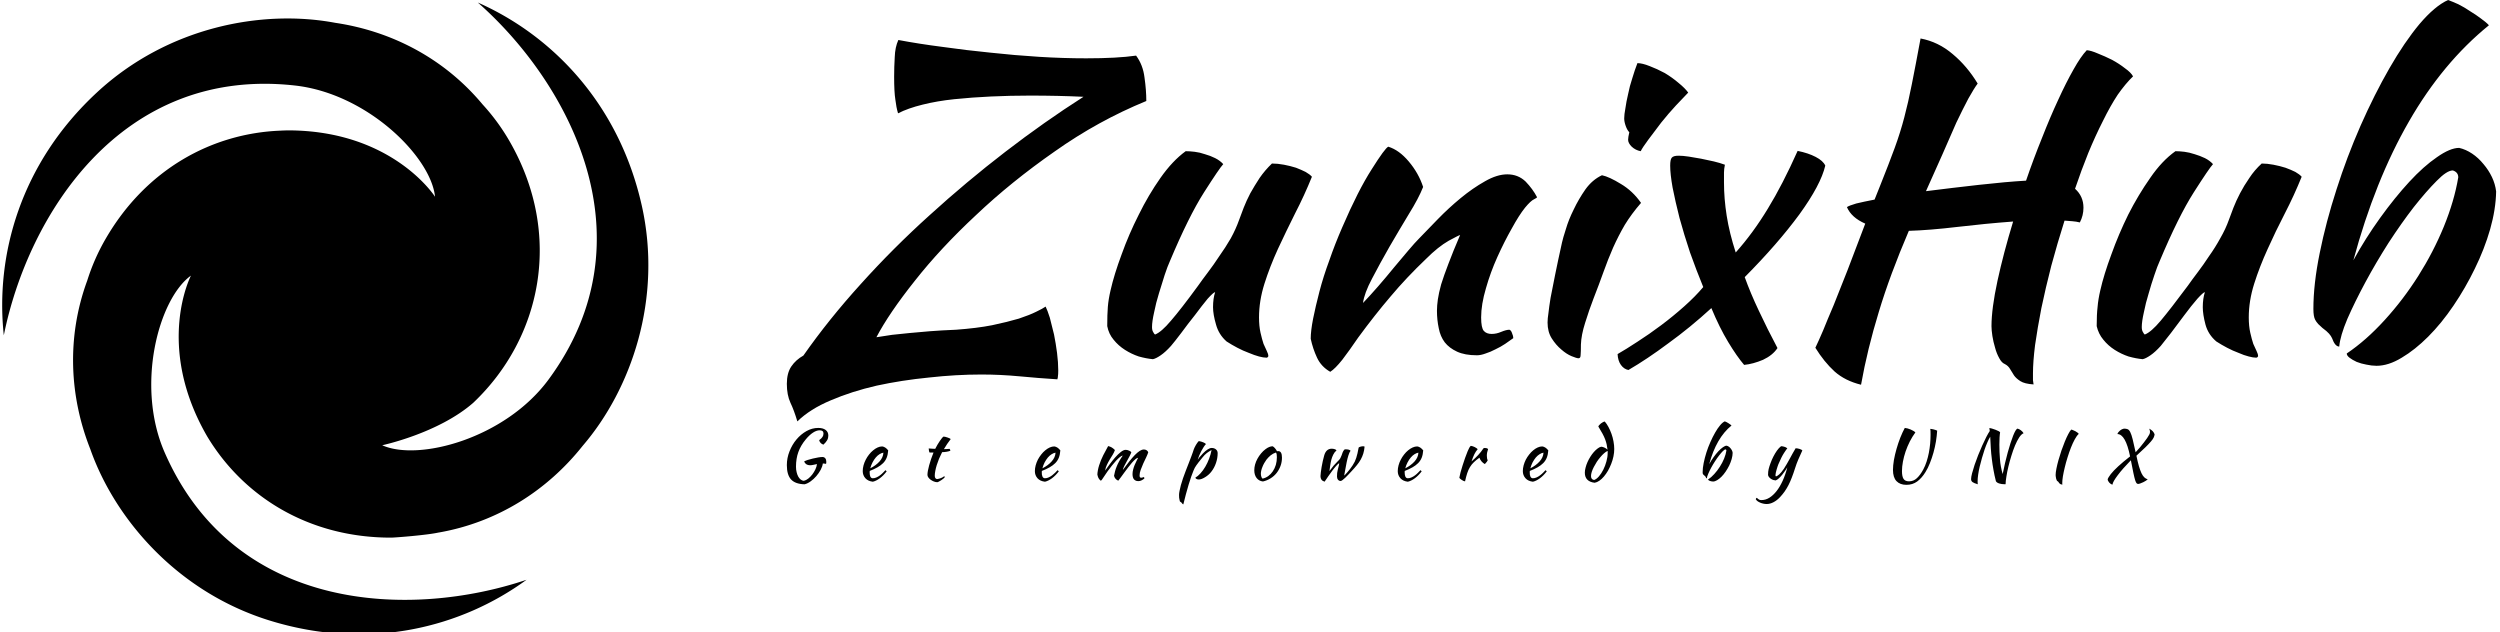 <svg data-v-423bf9ae="" xmlns="http://www.w3.org/2000/svg" viewBox="0 0 356 90" class="iconLeftSlogan"><!----><!----><!----><g data-v-423bf9ae="" id="1461a19a-cda6-42c2-9da0-aa6964211669" fill="black" transform="matrix(4.28,0,0,4.28,111.575,-15.021)"><path d="M3.81 7.28L3.81 7.28L3.81 7.28Q3.75 7.08 3.72 6.82L3.72 6.82L3.72 6.82Q3.68 6.57 3.68 6.06L3.68 6.06L3.68 6.06Q3.68 5.74 3.70 5.41L3.70 5.41L3.70 5.41Q3.71 5.08 3.82 4.84L3.82 4.84L3.82 4.84Q4.51 4.97 5.29 5.07L5.29 5.07L5.29 5.07Q6.06 5.18 6.87 5.26L6.87 5.26L6.87 5.26Q7.69 5.35 8.50 5.40L8.50 5.40L8.50 5.40Q9.31 5.45 10.07 5.45L10.07 5.45L10.07 5.45Q11.10 5.45 11.73 5.36L11.73 5.36L11.73 5.36Q11.96 5.67 12.01 6.09L12.01 6.09L12.01 6.09Q12.07 6.51 12.07 6.87L12.07 6.87L12.07 6.87Q10.46 7.53 9.02 8.55L9.02 8.55L9.02 8.55Q7.57 9.56 6.40 10.67L6.40 10.67L6.40 10.67Q5.22 11.77 4.37 12.85L4.37 12.85L4.37 12.85Q3.51 13.93 3.09 14.73L3.09 14.73L3.09 14.73Q3.35 14.69 3.61 14.65L3.61 14.65L3.61 14.65Q3.88 14.62 4.19 14.59L4.19 14.59L4.19 14.59Q4.49 14.56 4.87 14.53L4.87 14.53L4.87 14.53Q5.25 14.50 5.74 14.48L5.74 14.48L5.74 14.48Q6.43 14.43 6.94 14.33L6.94 14.33L6.94 14.33Q7.46 14.22 7.83 14.11L7.83 14.11L7.83 14.11Q8.19 13.99 8.41 13.88L8.41 13.88L8.41 13.88Q8.62 13.78 8.72 13.71L8.72 13.71L8.72 13.71Q8.78 13.83 8.86 14.08L8.86 14.08L8.86 14.08Q8.93 14.34 9.00 14.64L9.00 14.64L9.00 14.64Q9.06 14.94 9.10 15.25L9.10 15.25L9.10 15.25Q9.14 15.57 9.14 15.83L9.14 15.83L9.14 15.83Q9.14 15.97 9.13 16.02L9.13 16.02L9.13 16.02Q9.13 16.07 9.11 16.13L9.11 16.13L9.11 16.13Q8.48 16.09 7.85 16.03L7.85 16.03L7.85 16.03Q7.21 15.97 6.58 15.97L6.58 15.97L6.58 15.97Q5.74 15.97 4.84 16.07L4.84 16.07L4.84 16.07Q3.93 16.16 3.10 16.34L3.10 16.34L3.10 16.34Q2.27 16.53 1.57 16.83L1.57 16.83L1.57 16.83Q0.88 17.12 0.46 17.53L0.46 17.53L0.46 17.53Q0.35 17.16 0.23 16.91L0.23 16.91L0.23 16.91Q0.11 16.65 0.11 16.28L0.11 16.28L0.11 16.28Q0.11 15.92 0.26 15.70L0.26 15.70L0.26 15.70Q0.41 15.48 0.66 15.34L0.66 15.34L0.66 15.34Q1.50 14.14 2.57 12.96L2.57 12.96L2.57 12.96Q3.64 11.77 4.86 10.67L4.86 10.67L4.86 10.67Q6.08 9.56 7.38 8.56L7.38 8.56L7.38 8.56Q8.68 7.56 9.98 6.73L9.98 6.73L9.98 6.73Q9.14 6.69 8.20 6.69L8.20 6.69L8.20 6.69Q7.55 6.69 6.90 6.72L6.90 6.72L6.90 6.72Q6.26 6.75 5.68 6.81L5.68 6.81L5.68 6.81Q5.11 6.87 4.63 6.99L4.63 6.99L4.63 6.99Q4.14 7.11 3.81 7.28ZM14.74 14.87L14.74 14.87L14.74 14.87Q14.48 14.64 14.39 14.31L14.39 14.31L14.39 14.31Q14.29 13.97 14.29 13.73L14.29 13.73L14.29 13.73Q14.29 13.44 14.36 13.23L14.36 13.23L14.36 13.23Q14.31 13.23 14.11 13.45L14.11 13.45L14.11 13.45Q13.92 13.68 13.69 13.99L13.69 13.99L13.69 13.99Q13.45 14.29 13.23 14.59L13.23 14.59L13.23 14.59Q13.01 14.88 12.89 15.02L12.89 15.02L12.89 15.02Q12.71 15.22 12.55 15.33L12.55 15.33L12.55 15.33Q12.39 15.44 12.29 15.46L12.29 15.46L12.29 15.46Q12.07 15.44 11.82 15.37L11.82 15.37L11.82 15.37Q11.58 15.29 11.36 15.15L11.36 15.15L11.36 15.15Q11.14 15.01 10.98 14.81L10.98 14.81L10.98 14.81Q10.82 14.62 10.77 14.36L10.77 14.36L10.77 14.36Q10.77 13.97 10.79 13.72L10.79 13.72L10.79 13.72Q10.81 13.47 10.88 13.17L10.88 13.17L10.88 13.17Q11.00 12.64 11.25 11.97L11.25 11.97L11.25 11.97Q11.49 11.30 11.82 10.65L11.82 10.65L11.82 10.65Q12.14 10.00 12.54 9.43L12.54 9.43L12.54 9.43Q12.94 8.86 13.38 8.54L13.38 8.54L13.38 8.54Q13.51 8.54 13.68 8.56L13.68 8.56L13.68 8.56Q13.85 8.58 14.02 8.64L14.02 8.64L14.02 8.64Q14.20 8.69 14.36 8.77L14.36 8.77L14.36 8.77Q14.52 8.85 14.63 8.97L14.63 8.97L14.63 8.97Q14.50 9.11 13.99 9.91L13.99 9.91L13.99 9.91Q13.48 10.71 12.85 12.21L12.85 12.21L12.85 12.21Q12.78 12.36 12.68 12.66L12.68 12.66L12.68 12.66Q12.59 12.95 12.49 13.27L12.49 13.27L12.49 13.27Q12.39 13.59 12.33 13.90L12.33 13.90L12.33 13.90Q12.26 14.21 12.26 14.39L12.26 14.39L12.26 14.39Q12.26 14.50 12.30 14.56L12.30 14.56L12.30 14.56Q12.33 14.62 12.36 14.64L12.36 14.64L12.36 14.64Q12.57 14.56 12.89 14.18L12.89 14.18L12.89 14.18Q13.22 13.80 13.79 13.02L13.79 13.02L13.79 13.02Q13.93 12.82 14.12 12.57L14.12 12.57L14.12 12.57Q14.31 12.32 14.50 12.03L14.50 12.03L14.50 12.03Q14.70 11.75 14.88 11.44L14.88 11.44L14.88 11.44Q15.05 11.13 15.16 10.82L15.16 10.82L15.16 10.82Q15.22 10.65 15.31 10.42L15.31 10.42L15.31 10.42Q15.40 10.19 15.53 9.94L15.53 9.94L15.53 9.94Q15.67 9.69 15.84 9.43L15.84 9.43L15.84 9.43Q16.02 9.17 16.25 8.95L16.25 8.95L16.25 8.95Q16.44 8.95 16.65 8.99L16.65 8.99L16.65 8.99Q16.86 9.03 17.05 9.09L17.05 9.09L17.05 9.09Q17.23 9.16 17.37 9.23L17.37 9.23L17.37 9.23Q17.51 9.31 17.58 9.39L17.58 9.39L17.58 9.39Q17.33 10.01 17.02 10.61L17.02 10.61L17.02 10.61Q16.72 11.21 16.45 11.79L16.45 11.79L16.45 11.79Q16.18 12.38 16.00 12.95L16.00 12.95L16.00 12.95Q15.82 13.52 15.82 14.07L15.82 14.07L15.82 14.07Q15.82 14.36 15.87 14.58L15.87 14.58L15.87 14.58Q15.92 14.80 15.97 14.95L15.97 14.95L15.97 14.95Q16.03 15.09 16.08 15.19L16.08 15.19L16.08 15.19Q16.13 15.29 16.13 15.36L16.13 15.36L16.13 15.36Q16.13 15.37 16.10 15.40L16.10 15.40L16.10 15.40Q16.09 15.41 16.07 15.41L16.07 15.41L16.07 15.41Q15.97 15.41 15.82 15.37L15.82 15.37L15.82 15.37Q15.67 15.33 15.48 15.25L15.48 15.25L15.48 15.25Q15.29 15.18 15.10 15.08L15.10 15.08L15.10 15.08Q14.91 14.98 14.74 14.87ZM20.12 8.39L20.12 8.39L20.12 8.39Q20.48 8.50 20.80 8.88L20.80 8.88L20.80 8.88Q21.13 9.27 21.28 9.73L21.28 9.73L21.28 9.73Q21.13 10.11 20.80 10.64L20.80 10.64L20.80 10.64Q20.48 11.17 20.16 11.72L20.16 11.72L20.16 11.72Q19.84 12.28 19.58 12.78L19.58 12.78L19.58 12.78Q19.32 13.27 19.28 13.59L19.28 13.59L19.28 13.59Q19.50 13.36 19.78 13.04L19.78 13.04L19.78 13.04Q20.05 12.73 20.31 12.41L20.31 12.41L20.31 12.41Q20.57 12.10 20.79 11.84L20.79 11.84L20.79 11.84Q21.01 11.58 21.14 11.45L21.14 11.45L21.14 11.45Q21.41 11.17 21.77 10.80L21.77 10.80L21.77 10.80Q22.13 10.43 22.53 10.10L22.53 10.10L22.53 10.10Q22.93 9.77 23.34 9.54L23.34 9.54L23.34 9.54Q23.74 9.31 24.08 9.31L24.08 9.31L24.08 9.31Q24.44 9.31 24.69 9.55L24.69 9.55L24.69 9.55Q24.93 9.80 25.07 10.07L25.07 10.07L25.07 10.07Q25.07 10.09 24.97 10.14L24.97 10.14L24.97 10.14Q24.86 10.19 24.67 10.42L24.67 10.42L24.67 10.42Q24.47 10.67 24.23 11.11L24.23 11.11L24.23 11.11Q23.98 11.55 23.75 12.06L23.75 12.06L23.75 12.06Q23.52 12.57 23.37 13.10L23.37 13.10L23.37 13.10Q23.21 13.64 23.21 14.07L23.21 14.07L23.21 14.07Q23.21 14.42 23.30 14.52L23.30 14.52L23.30 14.52Q23.39 14.62 23.56 14.62L23.56 14.62L23.56 14.62Q23.72 14.62 23.88 14.55L23.88 14.55L23.88 14.55Q24.05 14.48 24.15 14.48L24.15 14.48L24.15 14.48Q24.21 14.50 24.24 14.60L24.24 14.60L24.24 14.60Q24.28 14.69 24.28 14.76L24.28 14.76L24.28 14.76Q24.16 14.85 24.01 14.95L24.01 14.95L24.01 14.95Q23.86 15.05 23.69 15.13L23.69 15.13L23.69 15.13Q23.52 15.22 23.36 15.27L23.36 15.27L23.36 15.27Q23.20 15.33 23.07 15.33L23.07 15.33L23.07 15.33Q22.67 15.33 22.41 15.21L22.41 15.21L22.41 15.21Q22.15 15.09 22.00 14.90L22.00 14.90L22.00 14.90Q21.85 14.70 21.80 14.43L21.80 14.43L21.80 14.43Q21.74 14.15 21.74 13.85L21.74 13.85L21.74 13.85Q21.74 13.68 21.77 13.47L21.77 13.47L21.77 13.47Q21.80 13.26 21.88 12.97L21.88 12.97L21.88 12.97Q21.97 12.68 22.12 12.29L22.12 12.29L22.12 12.29Q22.27 11.89 22.51 11.33L22.51 11.33L22.51 11.33Q22.48 11.33 22.13 11.52L22.13 11.52L22.13 11.52Q21.78 11.72 21.38 12.12L21.38 12.12L21.38 12.12Q20.72 12.75 20.20 13.37L20.20 13.37L20.20 13.37Q19.67 13.99 19.12 14.74L19.12 14.74L19.12 14.74Q18.82 15.18 18.59 15.48L18.59 15.48L18.59 15.48Q18.35 15.78 18.19 15.88L18.19 15.88L18.19 15.88Q17.89 15.71 17.75 15.41L17.75 15.41L17.75 15.41Q17.61 15.11 17.54 14.78L17.54 14.78L17.54 14.78Q17.54 14.52 17.62 14.11L17.62 14.11L17.62 14.11Q17.70 13.71 17.83 13.21L17.83 13.21L17.83 13.21Q17.96 12.71 18.16 12.17L18.16 12.17L18.16 12.17Q18.35 11.62 18.59 11.07L18.59 11.07L18.59 11.07Q19.12 9.84 19.57 9.14L19.57 9.14L19.57 9.14Q20.01 8.44 20.12 8.39ZM25.42 14.24L25.42 14.24L25.42 14.24Q25.42 14.11 25.45 13.92L25.45 13.92L25.45 13.92Q25.47 13.73 25.52 13.42L25.52 13.42L25.52 13.42Q25.58 13.10 25.67 12.66L25.67 12.66L25.67 12.66Q25.76 12.21 25.90 11.58L25.90 11.58L25.90 11.58Q25.93 11.44 26.03 11.13L26.03 11.13L26.03 11.13Q26.12 10.82 26.29 10.48L26.29 10.48L26.29 10.48Q26.45 10.14 26.68 9.81L26.68 9.81L26.68 9.81Q26.91 9.49 27.23 9.34L27.23 9.34L27.23 9.34Q27.47 9.39 27.86 9.63L27.86 9.63L27.86 9.63Q28.25 9.86 28.53 10.26L28.53 10.26L28.53 10.26Q28.21 10.63 27.99 10.99L27.99 10.99L27.99 10.99Q27.78 11.35 27.60 11.75L27.60 11.75L27.60 11.75Q27.43 12.14 27.28 12.56L27.28 12.56L27.28 12.56Q27.13 12.98 26.95 13.44L26.95 13.44L26.95 13.44Q26.80 13.83 26.67 14.25L26.67 14.25L26.67 14.25Q26.54 14.66 26.53 14.97L26.53 14.97L26.53 14.97Q26.53 15.22 26.52 15.32L26.52 15.32L26.52 15.32Q26.52 15.43 26.45 15.43L26.45 15.43L26.45 15.43Q26.39 15.43 26.22 15.36L26.22 15.36L26.22 15.36Q26.05 15.29 25.88 15.14L25.88 15.14L25.88 15.14Q25.70 14.99 25.56 14.77L25.56 14.77L25.56 14.77Q25.42 14.55 25.42 14.24ZM28.10 8.16L28.10 8.16L28.10 8.16Q28.10 8.08 28.14 7.91L28.14 7.91L28.14 7.91Q28.07 7.84 28.02 7.70L28.02 7.70L28.02 7.70Q27.97 7.56 27.97 7.45L27.97 7.45L27.97 7.45Q27.97 7.32 28.01 7.11L28.01 7.11L28.01 7.11Q28.04 6.89 28.10 6.64L28.10 6.64L28.10 6.64Q28.15 6.38 28.24 6.11L28.24 6.11L28.24 6.11Q28.32 5.84 28.41 5.61L28.41 5.61L28.41 5.61Q28.57 5.61 28.82 5.71L28.82 5.71L28.82 5.71Q29.06 5.80 29.32 5.94L29.32 5.94L29.32 5.94Q29.57 6.09 29.78 6.27L29.78 6.27L29.78 6.27Q29.99 6.44 30.10 6.59L30.10 6.59L30.10 6.59Q29.95 6.75 29.69 7.02L29.69 7.02L29.69 7.02Q29.44 7.29 29.20 7.59L29.20 7.59L29.20 7.59Q28.97 7.90 28.77 8.16L28.77 8.16L28.77 8.16Q28.57 8.43 28.52 8.54L28.52 8.54L28.52 8.54Q28.35 8.51 28.22 8.39L28.22 8.39L28.22 8.39Q28.10 8.27 28.10 8.16ZM33.07 15.09L33.07 15.09L33.07 15.09Q32.91 15.33 32.59 15.48L32.59 15.48L32.59 15.48Q32.26 15.62 31.96 15.65L31.96 15.65L31.96 15.65Q31.72 15.37 31.43 14.89L31.43 14.89L31.43 14.89Q31.14 14.41 30.87 13.76L30.87 13.76L30.87 13.76Q30.16 14.41 29.44 14.93L29.44 14.93L29.44 14.93Q28.73 15.46 28.11 15.82L28.11 15.82L28.11 15.82Q27.96 15.79 27.86 15.65L27.86 15.65L27.86 15.65Q27.76 15.51 27.75 15.29L27.75 15.29L27.75 15.29Q28.03 15.13 28.41 14.88L28.41 14.88L28.41 14.88Q28.80 14.63 29.20 14.33L29.20 14.33L29.20 14.33Q29.60 14.03 29.97 13.70L29.97 13.70L29.97 13.70Q30.34 13.37 30.60 13.06L30.60 13.06L30.60 13.06Q30.37 12.50 30.16 11.91L30.16 11.91L30.16 11.91Q29.96 11.31 29.81 10.76L29.81 10.76L29.81 10.76Q29.67 10.21 29.58 9.75L29.58 9.75L29.58 9.75Q29.50 9.30 29.50 9.02L29.50 9.02L29.50 9.02Q29.50 8.82 29.55 8.76L29.55 8.76L29.55 8.76Q29.60 8.69 29.78 8.69L29.78 8.69L29.78 8.69Q29.92 8.69 30.12 8.72L30.12 8.72L30.12 8.72Q30.32 8.75 30.53 8.79L30.53 8.79L30.53 8.79Q30.74 8.83 30.95 8.88L30.95 8.88L30.95 8.88Q31.16 8.93 31.32 8.99L31.32 8.99L31.32 8.99Q31.29 9.14 31.29 9.25L31.29 9.25L31.29 9.25Q31.29 9.37 31.29 9.58L31.29 9.58L31.29 9.58Q31.29 10.12 31.38 10.69L31.38 10.69L31.38 10.69Q31.47 11.26 31.68 11.91L31.68 11.91L31.68 11.91Q32.26 11.26 32.75 10.45L32.75 10.45L32.75 10.45Q33.24 9.65 33.74 8.53L33.74 8.53L33.74 8.53Q34.09 8.60 34.34 8.73L34.34 8.73L34.34 8.73Q34.59 8.86 34.66 9.02L34.66 9.02L34.66 9.02Q34.51 9.66 33.80 10.64L33.80 10.64L33.80 10.64Q33.08 11.62 31.98 12.73L31.98 12.73L31.98 12.73Q32.17 13.26 32.45 13.85L32.45 13.85L32.45 13.85Q32.73 14.45 33.07 15.09ZM40.19 14.36L40.19 14.36L40.19 14.36Q40.19 13.78 40.39 12.85L40.39 12.85L40.39 12.85Q40.59 11.93 40.91 10.88L40.91 10.88L40.91 10.88Q39.98 10.95 39.05 11.06L39.05 11.06L39.05 11.06Q38.12 11.17 37.44 11.19L37.44 11.19L37.44 11.19Q36.81 12.66 36.44 13.89L36.44 13.89L36.44 13.89Q36.06 15.13 35.85 16.31L35.85 16.31L35.85 16.31Q35.32 16.18 34.97 15.87L34.97 15.87L34.97 15.87Q34.62 15.55 34.33 15.08L34.33 15.08L34.33 15.08Q34.44 14.85 34.59 14.50L34.59 14.50L34.59 14.50Q34.73 14.15 34.94 13.66L34.94 13.66L34.94 13.66Q35.14 13.16 35.40 12.50L35.40 12.50L35.40 12.50Q35.66 11.83 35.99 10.95L35.99 10.95L35.99 10.95Q35.53 10.75 35.38 10.40L35.38 10.40L35.38 10.40Q35.45 10.35 35.69 10.28L35.69 10.28L35.69 10.28Q35.94 10.22 36.30 10.15L36.30 10.15L36.48 9.70L36.48 9.70Q36.78 8.95 36.97 8.43L36.97 8.43L36.97 8.43Q37.16 7.91 37.29 7.41L37.29 7.41L37.29 7.41Q37.42 6.92 37.54 6.31L37.54 6.31L37.54 6.31Q37.66 5.71 37.83 4.79L37.83 4.79L37.83 4.79Q38.42 4.90 38.90 5.31L38.90 5.31L38.90 5.31Q39.38 5.71 39.73 6.29L39.73 6.29L39.73 6.29Q39.61 6.45 39.42 6.79L39.42 6.79L39.42 6.79Q39.24 7.13 39.02 7.59L39.02 7.59L39.02 7.59Q38.81 8.06 38.56 8.64L38.56 8.64L38.56 8.64Q38.30 9.23 38.01 9.87L38.01 9.87L38.01 9.87Q38.88 9.76 39.77 9.66L39.77 9.66L39.77 9.66Q40.66 9.56 41.34 9.52L41.34 9.52L41.34 9.52Q41.59 8.79 41.87 8.10L41.87 8.10L41.87 8.10Q42.14 7.41 42.41 6.83L42.41 6.83L42.41 6.83Q42.67 6.26 42.92 5.82L42.92 5.82L42.92 5.82Q43.16 5.39 43.36 5.18L43.36 5.18L43.36 5.18Q43.50 5.19 43.73 5.29L43.73 5.29L43.73 5.29Q43.96 5.38 44.20 5.50L44.20 5.50L44.20 5.50Q44.44 5.63 44.63 5.78L44.63 5.78L44.63 5.78Q44.83 5.92 44.90 6.05L44.90 6.05L44.90 6.05Q44.65 6.29 44.39 6.66L44.39 6.66L44.39 6.66Q44.14 7.04 43.90 7.53L43.90 7.53L43.90 7.53Q43.65 8.02 43.41 8.60L43.41 8.60L43.41 8.60Q43.18 9.17 42.97 9.79L42.97 9.79L42.97 9.79Q43.25 10.04 43.25 10.42L43.25 10.42L43.25 10.42Q43.25 10.68 43.13 10.91L43.13 10.91L43.13 10.91Q43.01 10.88 42.88 10.87L42.88 10.87L42.88 10.87Q42.76 10.86 42.62 10.85L42.62 10.85L42.62 10.85Q42.38 11.61 42.18 12.35L42.18 12.35L42.18 12.35Q41.99 13.09 41.85 13.76L41.85 13.76L41.85 13.76Q41.72 14.43 41.64 14.99L41.64 14.99L41.64 14.99Q41.57 15.55 41.57 15.93L41.57 15.93L41.57 15.93Q41.57 16.07 41.57 16.16L41.57 16.16L41.57 16.16Q41.58 16.24 41.59 16.30L41.59 16.30L41.59 16.30Q41.29 16.28 41.15 16.19L41.15 16.19L41.15 16.19Q41.01 16.10 40.94 16.00L40.94 16.00L40.94 16.00Q40.87 15.89 40.81 15.79L40.81 15.79L40.81 15.79Q40.75 15.68 40.63 15.62L40.63 15.62L40.63 15.62Q40.53 15.58 40.45 15.43L40.45 15.43L40.45 15.43Q40.36 15.27 40.31 15.08L40.31 15.08L40.31 15.08Q40.25 14.88 40.22 14.69L40.22 14.69L40.22 14.69Q40.19 14.49 40.19 14.36ZM47.67 14.87L47.67 14.87L47.67 14.87Q47.40 14.64 47.31 14.31L47.31 14.31L47.31 14.31Q47.22 13.97 47.22 13.73L47.22 13.73L47.22 13.73Q47.22 13.44 47.29 13.23L47.29 13.23L47.29 13.23Q47.24 13.23 47.04 13.45L47.04 13.45L47.04 13.45Q46.84 13.68 46.61 13.99L46.61 13.99L46.61 13.99Q46.38 14.29 46.16 14.59L46.16 14.59L46.16 14.59Q45.93 14.88 45.82 15.02L45.82 15.02L45.82 15.02Q45.64 15.22 45.48 15.33L45.48 15.33L45.48 15.33Q45.32 15.44 45.22 15.46L45.22 15.46L45.22 15.46Q45.00 15.44 44.75 15.37L44.75 15.37L44.75 15.37Q44.51 15.29 44.29 15.15L44.29 15.15L44.29 15.15Q44.07 15.01 43.91 14.81L43.91 14.81L43.91 14.81Q43.75 14.62 43.69 14.36L43.69 14.36L43.69 14.36Q43.69 13.97 43.72 13.72L43.72 13.72L43.72 13.72Q43.74 13.47 43.81 13.17L43.81 13.17L43.81 13.17Q43.93 12.64 44.18 11.97L44.18 11.97L44.18 11.97Q44.42 11.30 44.74 10.65L44.74 10.65L44.74 10.65Q45.07 10.00 45.47 9.43L45.47 9.43L45.47 9.43Q45.86 8.86 46.31 8.54L46.31 8.54L46.31 8.54Q46.44 8.54 46.61 8.56L46.61 8.56L46.61 8.56Q46.77 8.58 46.95 8.64L46.95 8.64L46.95 8.64Q47.12 8.69 47.29 8.77L47.29 8.77L47.29 8.77Q47.45 8.85 47.56 8.97L47.56 8.97L47.56 8.97Q47.43 9.11 46.92 9.91L46.92 9.91L46.92 9.91Q46.41 10.71 45.78 12.21L45.78 12.21L45.78 12.21Q45.71 12.36 45.61 12.66L45.61 12.66L45.61 12.66Q45.51 12.95 45.42 13.27L45.42 13.27L45.42 13.27Q45.32 13.59 45.26 13.90L45.26 13.90L45.26 13.90Q45.19 14.21 45.19 14.39L45.19 14.39L45.19 14.39Q45.19 14.50 45.23 14.56L45.23 14.56L45.23 14.56Q45.26 14.62 45.29 14.64L45.29 14.64L45.29 14.64Q45.50 14.56 45.82 14.18L45.82 14.18L45.82 14.18Q46.14 13.80 46.72 13.02L46.72 13.02L46.72 13.02Q46.86 12.82 47.05 12.57L47.05 12.57L47.05 12.57Q47.24 12.32 47.43 12.03L47.43 12.03L47.43 12.03Q47.63 11.75 47.80 11.44L47.80 11.44L47.80 11.44Q47.98 11.13 48.09 10.82L48.09 10.82L48.09 10.82Q48.15 10.65 48.24 10.42L48.24 10.42L48.24 10.42Q48.33 10.19 48.46 9.94L48.46 9.94L48.46 9.94Q48.59 9.69 48.77 9.43L48.77 9.43L48.77 9.43Q48.94 9.17 49.18 8.95L49.18 8.95L49.18 8.95Q49.36 8.95 49.57 8.99L49.57 8.99L49.57 8.99Q49.78 9.03 49.97 9.09L49.97 9.09L49.97 9.09Q50.16 9.16 50.30 9.23L50.30 9.23L50.30 9.23Q50.44 9.31 50.51 9.39L50.51 9.39L50.51 9.39Q50.26 10.01 49.95 10.61L49.95 10.61L49.95 10.61Q49.64 11.21 49.38 11.79L49.38 11.79L49.38 11.79Q49.11 12.38 48.93 12.95L48.93 12.95L48.93 12.95Q48.75 13.52 48.75 14.07L48.75 14.07L48.75 14.07Q48.75 14.36 48.80 14.58L48.80 14.58L48.80 14.58Q48.85 14.80 48.90 14.95L48.90 14.95L48.90 14.95Q48.96 15.09 49.01 15.19L49.01 15.19L49.01 15.19Q49.06 15.29 49.06 15.36L49.06 15.36L49.06 15.36Q49.06 15.37 49.03 15.40L49.03 15.40L49.03 15.40Q49.01 15.41 49.00 15.41L49.00 15.41L49.00 15.41Q48.90 15.41 48.75 15.37L48.75 15.37L48.75 15.37Q48.59 15.33 48.41 15.25L48.41 15.25L48.41 15.25Q48.22 15.18 48.03 15.08L48.03 15.08L48.03 15.08Q47.84 14.98 47.67 14.87ZM52.01 15.27L52.01 15.27L52.01 15.27Q52.65 14.84 53.27 14.16L53.27 14.16L53.27 14.16Q53.89 13.48 54.39 12.69L54.39 12.69L54.39 12.69Q54.89 11.90 55.24 11.05L55.24 11.05L55.24 11.05Q55.59 10.19 55.72 9.41L55.72 9.41L55.72 9.41Q55.72 9.24 55.54 9.18L55.54 9.18L55.54 9.18Q55.34 9.18 55.00 9.53L55.00 9.53L55.00 9.53Q54.66 9.87 54.24 10.40L54.24 10.40L54.24 10.40Q53.83 10.93 53.40 11.59L53.40 11.59L53.40 11.59Q52.98 12.25 52.63 12.90L52.63 12.90L52.63 12.90Q52.28 13.55 52.03 14.12L52.03 14.12L52.03 14.12Q51.79 14.69 51.76 15.04L51.76 15.04L51.76 15.04Q51.62 15.04 51.52 14.76L51.52 14.76L51.52 14.76Q51.49 14.69 51.42 14.61L51.42 14.61L51.42 14.61Q51.35 14.53 51.20 14.42L51.20 14.42L51.20 14.42Q51.13 14.36 51.06 14.29L51.06 14.29L51.06 14.29Q50.99 14.21 50.96 14.15L50.96 14.15L50.96 14.15Q50.90 14.04 50.90 13.79L50.90 13.79L50.90 13.79Q50.90 12.96 51.11 11.93L51.11 11.93L51.11 11.93Q51.32 10.89 51.67 9.81L51.67 9.81L51.67 9.81Q52.01 8.74 52.47 7.69L52.47 7.69L52.47 7.69Q52.93 6.65 53.43 5.78L53.43 5.78L53.43 5.78Q53.93 4.91 54.43 4.31L54.43 4.31L54.43 4.31Q54.94 3.71 55.38 3.51L55.38 3.51L55.38 3.51Q55.52 3.56 55.72 3.65L55.72 3.65L55.72 3.65Q55.92 3.75 56.11 3.88L56.11 3.88L56.11 3.88Q56.31 4.00 56.48 4.13L56.48 4.13L56.48 4.13Q56.66 4.26 56.74 4.35L56.74 4.35L56.74 4.35Q55.20 5.60 54.08 7.55L54.08 7.55L54.08 7.55Q52.95 9.51 52.23 12.17L52.23 12.17L52.23 12.17Q52.63 11.44 53.12 10.76L53.12 10.76L53.12 10.76Q53.61 10.08 54.09 9.56L54.09 9.56L54.09 9.56Q54.57 9.04 55.01 8.74L55.01 8.74L55.01 8.74Q55.45 8.43 55.75 8.43L55.75 8.43L55.75 8.43Q55.97 8.48 56.18 8.62L56.18 8.62L56.18 8.62Q56.39 8.76 56.56 8.97L56.56 8.97L56.56 8.97Q56.73 9.17 56.84 9.40L56.84 9.40L56.84 9.40Q56.95 9.63 56.98 9.88L56.98 9.88L56.98 9.88Q56.97 10.47 56.78 11.14L56.78 11.14L56.78 11.14Q56.59 11.80 56.27 12.45L56.27 12.45L56.27 12.45Q55.96 13.09 55.56 13.68L55.56 13.68L55.56 13.68Q55.16 14.27 54.72 14.71L54.72 14.71L54.72 14.71Q54.28 15.15 53.84 15.41L53.84 15.41L53.84 15.41Q53.40 15.68 53.00 15.68L53.00 15.68L53.00 15.68Q52.84 15.68 52.66 15.64L52.66 15.64L52.66 15.64Q52.49 15.61 52.34 15.55L52.34 15.55L52.34 15.55Q52.19 15.48 52.10 15.41L52.10 15.41L52.10 15.41Q52.01 15.34 52.01 15.27Z"></path></g><!----><g data-v-423bf9ae="" id="69fd7805-bcf0-4fc7-b378-7a41a3f50069" transform="matrix(1.141,0,0,1.141,-10.344,-11.466)" stroke="none" fill="black"><switch><g><path d="M89.141 35.617C86.25 22.852 77.844 14.405 68.699 10.364c11.371 10.018 21.846 29.405 8.814 47.069-5.406 7.331-16.217 10.228-20.746 8.184 0 0 7.002-1.487 11.357-5.295 8.469-8.017 11.299-20.932 4.52-32.673a25.839 25.839 0 0 0-3.357-4.575c-.018-.021-.033-.042-.051-.062-4.764-5.683-11.307-9.075-18.337-10.116-9.127-1.715-20.896.515-29.71 8.666C11.58 30.45 8.468 41.953 9.542 51.895c2.989-14.858 14.542-33.622 36.355-31.171 9.053 1.019 16.965 8.932 17.461 13.877 0 0-5.277-8.281-18.365-8.281-.24.004-.747.024-.761.024l-.167.01c-8.51.333-16.783 4.784-21.83 13.526a25.819 25.819 0 0 0-2.284 5.195l-.028.074c-2.539 6.968-2.205 14.33.407 20.938 3.079 8.763 10.896 17.841 22.361 21.397 12.502 3.878 24.02.82 32.092-5.079-14.363 4.837-36.389 4.216-45.173-15.899-3.645-8.35-.749-19.159 3.287-22.061 0 0-4.534 8.71 2.012 20.044 4.482 7.484 12.617 12.658 22.949 12.658.498 0 4.488-.311 5.926-.633l.08-.011c7.303-1.286 13.512-5.256 17.928-10.822 6.05-7.046 10.003-18.356 7.349-30.064z"></path></g></switch></g><!----><g data-v-423bf9ae="" id="cdc3d560-c66e-4439-8a56-6cea47fbcd42" fill="black" transform="matrix(0.704,0,0,0.704,110.66,57.53)"><path d="M9.17 10.72L9.17 10.72L9.17 10.72Q9.53 10.72 9.74 10.98L9.74 10.98L9.74 10.98Q9.95 11.23 9.95 11.68L9.95 11.68L9.95 11.68Q9.95 11.79 9.94 11.91L9.94 11.91L9.94 11.91Q9.93 12.03 9.90 12.11L9.90 12.11L9.90 12.11Q9.60 12.04 9.25 12.03L9.25 12.03L9.25 12.03Q9.17 12.64 8.81 13.32L8.81 13.32L8.81 13.32Q8.44 14 7.92 14.60L7.92 14.60L7.92 14.60Q7.41 15.19 6.79 15.64L6.79 15.64L6.79 15.64Q6.17 16.09 5.57 16.24L5.57 16.24L5.57 16.24Q3.70 16.20 2.83 15.27L2.83 15.27L2.83 15.27Q1.97 14.34 1.97 12.36L1.97 12.36L1.97 12.36Q1.97 10.92 2.51 9.57L2.51 9.57L2.51 9.57Q3.04 8.22 3.92 7.17L3.92 7.17L3.92 7.17Q4.80 6.12 5.94 5.48L5.94 5.48L5.94 5.48Q7.08 4.84 8.32 4.84L8.32 4.84L8.32 4.84Q9.28 4.84 9.82 5.25L9.82 5.25L9.82 5.25Q10.36 5.66 10.36 6.40L10.36 6.40L10.36 6.40Q10.36 6.89 10.13 7.31L10.13 7.31L10.13 7.31Q9.90 7.73 9.37 8.22L9.37 8.22L9.37 8.22Q9.04 8.12 8.81 7.88L8.81 7.88L8.81 7.88Q8.57 7.63 8.51 7.31L8.51 7.31L8.51 7.31Q8.99 6.96 9.18 6.66L9.18 6.66L9.18 6.66Q9.38 6.37 9.38 5.96L9.38 5.96L9.38 5.96Q9.38 5.32 8.61 5.32L8.61 5.32L8.61 5.32Q7.98 5.32 7.26 5.79L7.26 5.79L7.26 5.79Q6.54 6.26 5.81 7.14L5.81 7.14L5.81 7.14Q4.77 8.39 4.30 9.71L4.30 9.71L4.30 9.71Q3.82 11.03 3.82 12.68L3.82 12.68L3.82 12.68Q3.82 13.30 3.95 13.80L3.95 13.80L3.95 13.80Q4.07 14.31 4.28 14.69L4.28 14.69L4.28 14.69Q4.49 15.06 4.78 15.29L4.78 15.29L4.78 15.29Q5.07 15.51 5.40 15.54L5.40 15.54L5.40 15.54Q5.85 15.44 6.30 15.09L6.30 15.09L6.30 15.09Q6.75 14.73 7.12 14.25L7.12 14.25L7.12 14.25Q7.49 13.76 7.75 13.21L7.75 13.21L7.75 13.21Q8.01 12.66 8.06 12.15L8.06 12.15L8.06 12.15Q7.67 12.24 7.32 12.31L7.32 12.31L7.32 12.31Q6.96 12.39 6.64 12.39L6.64 12.39L6.64 12.39Q6.22 12.39 5.90 12.18L5.90 12.18L5.90 12.18Q5.59 11.97 5.47 11.61L5.47 11.61L5.47 11.61Q5.73 11.47 6.21 11.31L6.21 11.31L6.21 11.31Q6.69 11.16 7.24 11.03L7.24 11.03L7.24 11.03Q7.78 10.89 8.31 10.81L8.31 10.81L8.31 10.81Q8.83 10.72 9.17 10.72ZM22.47 9.38L22.47 9.38L22.47 9.38Q22.41 10.25 22.16 10.87L22.16 10.87L22.16 10.87Q21.91 11.49 21.44 11.96L21.44 11.96L21.44 11.96Q20.97 12.43 20.30 12.81L20.30 12.81L20.30 12.81Q19.63 13.19 18.73 13.54L18.73 13.54L18.73 13.54Q18.73 13.62 18.73 13.71L18.73 13.71L18.73 13.71Q18.72 13.80 18.72 13.90L18.72 13.90L18.72 13.90Q18.72 14.08 18.75 14.28L18.75 14.28L18.75 14.28Q18.77 14.48 18.84 14.64L18.84 14.64L18.84 14.64Q18.91 14.81 19.04 14.92L19.04 14.92L19.04 14.92Q19.17 15.02 19.36 15.02L19.36 15.02L19.36 15.02Q19.74 15.02 20.10 14.85L20.10 14.85L20.10 14.85Q20.47 14.69 20.80 14.44L20.80 14.44L20.80 14.44Q21.13 14.20 21.41 13.91L21.41 13.91L21.41 13.91Q21.70 13.62 21.92 13.38L21.92 13.38L21.92 13.38Q22.06 13.51 22.16 13.62L22.16 13.62L22.16 13.62Q21.53 14.46 20.78 15.02L20.78 15.02L20.78 15.02Q20.03 15.57 19.36 15.72L19.36 15.72L19.36 15.72Q18.40 15.61 17.86 15.02L17.86 15.02L17.86 15.02Q17.32 14.42 17.32 13.58L17.32 13.58L17.32 13.58Q17.32 13.01 17.48 12.41L17.48 12.41L17.48 12.41Q17.64 11.82 17.93 11.26L17.93 11.26L17.93 11.26Q18.21 10.71 18.60 10.22L18.60 10.22L18.60 10.22Q18.98 9.73 19.43 9.37L19.43 9.37L19.43 9.37Q19.87 9.00 20.34 8.79L20.34 8.79L20.34 8.79Q20.80 8.58 21.27 8.58L21.27 8.58L21.27 8.58Q21.91 8.67 22.47 9.38ZM21.50 9.84L21.50 9.84L21.50 9.84Q21.13 9.90 20.72 10.15L20.72 10.15L20.72 10.15Q20.31 10.40 19.96 10.82L19.96 10.82L19.96 10.82Q19.60 11.24 19.31 11.80L19.31 11.80L19.31 11.80Q19.01 12.36 18.84 13.01L18.84 13.01L18.84 13.01Q19.96 12.45 20.71 11.63L20.71 11.63L20.71 11.63Q21.45 10.81 21.50 9.84ZM31.64 9.81L30.84 9.81L30.84 9.81Q30.77 9.73 30.72 9.46L30.72 9.46L30.72 9.46Q30.66 9.18 30.66 8.99L30.66 8.99L30.66 8.99Q31.02 9.02 31.36 9.04L31.36 9.04L31.36 9.04Q31.70 9.06 31.98 9.07L31.98 9.07L31.98 9.07Q32.19 8.65 32.43 8.24L32.43 8.24L32.43 8.24Q32.68 7.83 32.91 7.48L32.91 7.48L32.91 7.48Q33.14 7.14 33.34 6.90L33.34 6.90L33.34 6.90Q33.54 6.66 33.66 6.59L33.66 6.59L33.66 6.59Q33.80 6.59 34.01 6.64L34.01 6.64L34.01 6.64Q34.23 6.69 34.45 6.77L34.45 6.77L34.45 6.77Q34.68 6.85 34.86 6.93L34.86 6.93L34.86 6.93Q35.04 7.01 35.11 7.10L35.11 7.10L35.11 7.10Q34.69 7.63 34.39 8.09L34.39 8.09L34.39 8.09Q34.09 8.54 33.74 9.13L33.74 9.13L33.74 9.13Q34.02 9.13 34.31 9.11L34.31 9.11L34.31 9.11Q34.59 9.10 34.89 9.07L34.89 9.07L34.89 9.07Q34.96 9.14 35 9.25L35 9.25L35 9.25Q35.04 9.35 35.04 9.46L35.04 9.46L35.04 9.46Q34.36 9.72 33.38 9.74L33.38 9.74L33.38 9.74Q33.03 10.42 32.75 11.08L32.75 11.08L32.75 11.08Q32.48 11.75 32.29 12.36L32.29 12.36L32.29 12.36Q32.10 12.98 32.00 13.52L32.00 13.52L32.00 13.52Q31.89 14.07 31.89 14.50L31.89 14.50L31.89 14.50Q31.89 15.12 32.35 15.19L32.35 15.19L32.35 15.19Q32.77 15.13 33.15 14.98L33.15 14.98L33.15 14.98Q33.53 14.83 33.82 14.59L33.82 14.59L33.82 14.59Q33.91 14.71 33.92 14.80L33.92 14.80L33.92 14.80Q33.84 14.92 33.64 15.09L33.64 15.09L33.64 15.09Q33.43 15.26 33.19 15.42L33.19 15.42L33.19 15.42Q32.96 15.58 32.73 15.69L32.73 15.69L32.73 15.69Q32.51 15.81 32.40 15.82L32.40 15.82L32.40 15.82Q32.05 15.81 31.70 15.67L31.70 15.67L31.70 15.67Q31.35 15.53 31.06 15.32L31.06 15.32L31.06 15.32Q30.77 15.11 30.59 14.85L30.59 14.85L30.59 14.85Q30.41 14.59 30.41 14.34L30.41 14.34L30.41 14.34Q30.41 14 30.50 13.49L30.50 13.49L30.50 13.49Q30.59 12.98 30.76 12.38L30.76 12.38L30.76 12.38Q30.93 11.77 31.15 11.12L31.15 11.12L31.15 11.12Q31.37 10.46 31.64 9.81L31.64 9.81ZM57.29 9.38L57.29 9.38L57.29 9.38Q57.23 10.25 56.98 10.87L56.98 10.87L56.98 10.87Q56.73 11.49 56.26 11.96L56.26 11.96L56.26 11.96Q55.79 12.43 55.12 12.81L55.12 12.81L55.12 12.81Q54.45 13.19 53.55 13.54L53.55 13.54L53.55 13.54Q53.55 13.62 53.54 13.71L53.54 13.71L53.54 13.71Q53.54 13.80 53.54 13.90L53.54 13.90L53.54 13.90Q53.54 14.08 53.56 14.28L53.56 14.28L53.56 14.28Q53.59 14.48 53.66 14.64L53.66 14.64L53.66 14.64Q53.73 14.81 53.86 14.92L53.86 14.92L53.86 14.92Q53.98 15.02 54.18 15.02L54.18 15.02L54.18 15.02Q54.56 15.02 54.92 14.85L54.92 14.85L54.92 14.85Q55.29 14.69 55.62 14.44L55.62 14.44L55.62 14.44Q55.94 14.20 56.23 13.91L56.23 13.91L56.23 13.91Q56.52 13.62 56.74 13.38L56.74 13.38L56.74 13.38Q56.88 13.51 56.98 13.62L56.98 13.62L56.98 13.62Q56.35 14.46 55.60 15.02L55.60 15.02L55.60 15.02Q54.85 15.57 54.18 15.72L54.18 15.72L54.18 15.72Q53.21 15.61 52.67 15.02L52.67 15.02L52.67 15.02Q52.14 14.42 52.14 13.58L52.14 13.58L52.14 13.58Q52.14 13.01 52.30 12.41L52.30 12.41L52.30 12.41Q52.46 11.82 52.74 11.26L52.74 11.26L52.74 11.26Q53.03 10.71 53.42 10.22L53.42 10.22L53.42 10.22Q53.80 9.73 54.24 9.37L54.24 9.37L54.24 9.37Q54.68 9.00 55.15 8.79L55.15 8.79L55.15 8.79Q55.62 8.58 56.08 8.58L56.08 8.58L56.08 8.58Q56.73 8.67 57.29 9.38ZM56.32 9.84L56.32 9.84L56.32 9.84Q55.94 9.90 55.54 10.15L55.54 10.15L55.54 10.15Q55.13 10.40 54.77 10.82L54.77 10.82L54.77 10.82Q54.42 11.24 54.12 11.80L54.12 11.80L54.12 11.80Q53.83 12.36 53.66 13.01L53.66 13.01L53.66 13.01Q54.78 12.45 55.52 11.63L55.52 11.63L55.52 11.63Q56.27 10.81 56.32 9.84ZM73.02 10.88L73.02 10.88L73.02 10.88Q72.80 10.89 72.48 11.16L72.48 11.16L72.48 11.16Q72.16 11.44 71.78 11.87L71.78 11.87L71.78 11.87Q71.41 12.29 71.02 12.81L71.02 12.81L71.02 12.81Q70.62 13.33 70.25 13.84L70.25 13.84L70.25 13.84Q69.87 14.35 69.55 14.80L69.55 14.80L69.55 14.80Q69.23 15.25 69.01 15.51L69.01 15.51L69.01 15.51Q68.70 15.39 68.47 15.14L68.47 15.14L68.47 15.14Q68.25 14.90 68.15 14.53L68.15 14.53L68.15 14.53Q68.22 14.10 68.35 13.63L68.35 13.63L68.35 13.63Q68.47 13.16 68.68 12.66L68.68 12.66L68.68 12.66Q68.88 12.15 69.18 11.60L69.18 11.60L69.18 11.60Q69.48 11.05 69.92 10.43L69.92 10.43L69.92 10.43Q69.71 10.44 69.34 10.73L69.34 10.73L69.34 10.73Q68.98 11.02 68.56 11.47L68.56 11.47L68.56 11.47Q68.14 11.93 67.69 12.50L67.69 12.50L67.69 12.50Q67.24 13.06 66.85 13.61L66.85 13.61L66.85 13.61Q66.33 14.34 65.99 14.88L65.99 14.88L65.99 14.88Q65.65 15.43 65.49 15.53L65.49 15.53L65.49 15.53Q65.13 15.26 64.99 14.95L64.99 14.95L64.99 14.95Q64.85 14.64 64.78 14.27L64.78 14.27L64.78 14.27Q64.79 13.93 64.88 13.43L64.88 13.43L64.88 13.43Q64.97 12.92 65.14 12.39L65.14 12.39L65.14 12.39Q65.46 11.37 65.97 10.36L65.97 10.36L65.97 10.36Q66.49 9.35 66.96 8.51L66.96 8.51L66.96 8.51Q67.35 8.60 67.67 8.78L67.67 8.78L67.67 8.78Q67.98 8.96 68.33 9.31L68.33 9.31L68.33 9.31Q68.19 9.74 67.90 10.23L67.90 10.23L67.90 10.23Q67.61 10.71 67.28 11.24L67.28 11.24L67.28 11.24Q66.96 11.77 66.70 12.33L66.70 12.33L66.70 12.33Q66.43 12.89 66.35 13.47L66.35 13.47L66.35 13.47Q66.74 12.91 67.28 12.18L67.28 12.18L67.28 12.18Q67.82 11.45 68.38 10.81L68.38 10.81L68.38 10.81Q68.95 10.16 69.51 9.72L69.51 9.72L69.51 9.72Q70.07 9.27 70.52 9.27L70.52 9.27L70.52 9.27Q70.69 9.27 70.88 9.32L70.88 9.32L70.88 9.32Q71.08 9.38 71.25 9.46L71.25 9.46L71.25 9.46Q71.41 9.55 71.53 9.63L71.53 9.63L71.53 9.63Q71.64 9.70 71.65 9.74L71.65 9.74L71.65 9.74Q71.58 10.02 71.32 10.51L71.32 10.51L71.32 10.51Q71.06 10.99 70.77 11.52L70.77 11.52L70.77 11.52Q70.48 12.05 70.22 12.55L70.22 12.55L70.22 12.55Q69.97 13.05 69.93 13.34L69.93 13.34L69.93 13.34Q70.62 12.40 71.22 11.64L71.22 11.64L71.22 11.64Q71.82 10.88 72.35 10.33L72.35 10.33L72.35 10.33Q72.88 9.79 73.34 9.49L73.34 9.49L73.34 9.49Q73.79 9.20 74.20 9.20L74.20 9.20L74.20 9.20Q74.48 9.20 74.72 9.34L74.72 9.34L74.72 9.34Q74.97 9.49 75.07 9.77L75.07 9.77L75.07 9.77Q74.94 10.19 74.66 10.78L74.66 10.78L74.66 10.78Q74.37 11.37 74.07 12.02L74.07 12.02L74.07 12.02Q73.78 12.67 73.55 13.30L73.55 13.30L73.55 13.30Q73.32 13.93 73.32 14.43L73.32 14.43L73.32 14.43Q73.32 14.73 73.40 14.82L73.40 14.82L73.40 14.82Q73.49 14.91 73.64 14.91L73.64 14.91L73.64 14.91Q73.81 14.91 73.95 14.85L73.95 14.85L73.95 14.85Q74.10 14.78 74.17 14.78L74.17 14.78L74.17 14.78Q74.26 14.84 74.27 14.92L74.27 14.92L74.27 14.92Q74.28 15.01 74.28 15.08L74.28 15.08L74.28 15.08Q74.00 15.30 73.71 15.45L73.71 15.45L73.71 15.45Q73.42 15.60 73.05 15.60L73.05 15.60L73.05 15.60Q72.72 15.60 72.50 15.48L72.50 15.48L72.50 15.48Q72.28 15.37 72.14 15.18L72.14 15.18L72.14 15.18Q72.00 14.98 71.95 14.73L71.95 14.73L71.95 14.73Q71.89 14.48 71.89 14.18L71.89 14.18L71.89 14.18Q71.89 13.71 72.02 13.24L72.02 13.24L72.02 13.24Q72.14 12.77 72.32 12.34L72.32 12.34L72.32 12.34Q72.49 11.91 72.69 11.54L72.69 11.54L72.69 11.54Q72.88 11.17 73.02 10.88ZM81.62 19.81L81.62 19.81L81.62 19.81Q81.42 19.75 81.40 19.39L81.40 19.39L81.40 19.39Q81.34 19.21 81.32 18.96L81.32 18.96L81.32 18.96Q81.30 18.70 81.30 18.38L81.30 18.38L81.30 18.38Q81.30 18.09 81.40 17.58L81.40 17.58L81.40 17.58Q81.49 17.07 81.67 16.42L81.67 16.42L81.67 16.42Q81.84 15.78 82.10 15.03L82.10 15.03L82.10 15.03Q82.35 14.28 82.66 13.51L82.66 13.51L82.66 13.51Q83.03 12.54 83.31 11.84L83.31 11.84L83.31 11.84Q83.59 11.13 83.78 10.61L83.78 10.61L83.78 10.61Q83.97 10.09 84.09 9.76L84.09 9.76L84.09 9.76Q84.21 9.42 84.28 9.18L84.28 9.18L84.28 9.18Q84.34 9.02 84.45 8.78L84.45 8.78L84.45 8.78Q84.56 8.54 84.71 8.29L84.71 8.29L84.71 8.29Q84.85 8.05 85.01 7.83L85.01 7.83L85.01 7.83Q85.16 7.62 85.29 7.50L85.29 7.50L85.29 7.50Q85.78 7.57 86.21 7.76L86.21 7.76L86.21 7.76Q86.65 7.94 86.74 8.11L86.74 8.11L86.74 8.11Q86.55 8.29 86.30 8.67L86.30 8.67L86.30 8.67Q86.04 9.06 85.81 9.51L85.81 9.51L85.81 9.51Q85.57 9.97 85.37 10.44L85.37 10.44L85.37 10.44Q85.18 10.92 85.08 11.28L85.08 11.28L85.08 11.28Q85.22 11.05 85.44 10.77L85.44 10.77L85.44 10.77Q85.67 10.49 86.13 10.00L86.13 10.00L86.13 10.00Q86.65 9.46 87.10 9.18L87.10 9.18L87.10 9.18Q87.56 8.89 87.89 8.89L87.89 8.89L87.89 8.89Q88.42 8.89 88.77 9.18L88.77 9.18L88.77 9.18Q89.11 9.48 89.11 9.94L89.11 9.94L89.11 9.94Q89.11 10.95 88.77 11.94L88.77 11.94L88.77 11.94Q88.44 12.92 87.81 13.72L87.81 13.72L87.81 13.72Q87.57 14.03 87.25 14.31L87.25 14.31L87.25 14.31Q86.93 14.59 86.58 14.80L86.58 14.80L86.58 14.80Q86.23 15.02 85.89 15.15L85.89 15.15L85.89 15.15Q85.55 15.27 85.29 15.27L85.29 15.27L85.29 15.27Q85.04 15.27 84.85 15.17L84.85 15.17L84.85 15.17Q84.66 15.06 84.59 14.91L84.59 14.91L84.59 14.91Q85.13 14.59 85.65 14.01L85.65 14.01L85.65 14.01Q86.17 13.44 86.61 12.69L86.61 12.69L86.61 12.69Q87.05 11.94 87.38 11.07L87.38 11.07L87.38 11.07Q87.71 10.21 87.88 9.31L87.88 9.31L87.88 9.31Q87.35 9.59 86.92 9.92L86.92 9.92L86.92 9.92Q86.49 10.25 86.07 10.78L86.07 10.78L86.07 10.78Q85.57 11.40 85.27 11.77L85.27 11.77L85.27 11.77Q84.98 12.15 84.79 12.42L84.79 12.42L84.79 12.42Q84.60 12.68 84.48 12.91L84.48 12.91L84.48 12.91Q84.36 13.15 84.22 13.48L84.22 13.48L84.22 13.48Q84.03 13.93 83.77 14.67L83.77 14.67L83.77 14.67Q83.51 15.40 83.24 16.31L83.24 16.31L83.24 16.31Q82.96 17.22 82.69 18.25L82.69 18.25L82.69 18.25Q82.42 19.28 82.17 20.30L82.17 20.30L82.17 20.30Q82.01 20.27 81.90 20.08L81.90 20.08L81.90 20.08Q81.79 19.95 81.74 19.89L81.74 19.89L81.74 19.89Q81.69 19.84 81.62 19.81ZM98.27 15.67L98.27 15.67L98.27 15.67Q97.47 15.58 96.99 14.97L96.99 14.97L96.99 14.97Q96.52 14.35 96.52 13.40L96.52 13.40L96.52 13.40Q96.52 12.84 96.68 12.24L96.68 12.24L96.68 12.24Q96.85 11.63 97.16 11.07L97.16 11.07L97.16 11.07Q97.47 10.50 97.89 10.00L97.89 10.00L97.89 10.00Q98.31 9.49 98.80 9.13L98.80 9.13L98.80 9.13Q99.57 8.55 100.24 8.55L100.24 8.55L100.24 8.55Q100.69 8.79 101.12 9.55L101.12 9.55L101.12 9.55Q101.19 9.55 101.25 9.54L101.25 9.54L101.25 9.54Q101.30 9.53 101.37 9.53L101.37 9.53L101.37 9.53Q102.12 9.53 102.12 10.85L102.12 10.85L102.12 10.85Q102.12 11.73 101.83 12.52L101.83 12.52L101.83 12.52Q101.54 13.31 101.03 13.96L101.03 13.96L101.03 13.96Q100.52 14.60 99.81 15.04L99.81 15.04L99.81 15.04Q99.11 15.48 98.27 15.67ZM98.98 11.26L98.98 11.26L98.98 11.26Q98.74 11.58 98.53 11.96L98.53 11.96L98.53 11.96Q98.32 12.33 98.17 12.72L98.17 12.72L98.17 12.72Q98.01 13.10 97.93 13.46L97.93 13.46L97.93 13.46Q97.85 13.82 97.85 14.10L97.85 14.10L97.85 14.10Q97.85 14.43 97.96 14.74L97.96 14.74L97.96 14.74Q98.07 15.05 98.21 15.09L98.21 15.09L98.21 15.09Q98.84 14.95 99.36 14.57L99.36 14.57L99.36 14.57Q99.89 14.18 100.27 13.61L100.27 13.61L100.27 13.61Q100.66 13.03 100.88 12.31L100.88 12.31L100.88 12.31Q101.09 11.58 101.09 10.75L101.09 10.75L101.09 10.75Q101.09 10.39 101.05 10.18L101.05 10.18L101.05 10.18Q101.01 9.97 100.91 9.81L100.91 9.81L100.91 9.81Q100.30 10.00 99.81 10.40L99.81 10.40L99.81 10.40Q99.33 10.81 98.98 11.26ZM109.91 14.60L109.91 14.60L109.91 14.60Q109.91 14.32 109.98 13.82L109.98 13.82L109.98 13.82Q110.04 13.31 110.14 12.73L110.14 12.73L110.14 12.73Q110.25 12.14 110.38 11.52L110.38 11.52L110.38 11.52Q110.52 10.91 110.66 10.42L110.66 10.42L110.66 10.42Q110.84 9.76 111.22 9.40L111.22 9.40L111.22 9.40Q111.61 9.04 112.18 9.04L112.18 9.04L112.18 9.04Q112.49 9.04 112.79 9.14L112.79 9.14L112.79 9.14Q113.09 9.24 113.15 9.39L113.15 9.39L113.15 9.39Q112.74 9.73 112.50 10.23L112.50 10.23L112.50 10.23Q112.25 10.72 112.10 11.29L112.10 11.29L112.10 11.29Q111.96 11.86 111.88 12.45L111.88 12.45L111.88 12.45Q111.80 13.05 111.72 13.57L111.72 13.57L111.72 13.57Q112.18 12.95 112.59 12.45L112.59 12.45L112.59 12.45Q113.01 11.96 113.33 11.66L113.33 11.66L113.33 11.66Q113.76 11.26 113.92 10.98L113.92 10.98L113.92 10.98Q114.07 10.71 114.18 10.39L114.18 10.39L114.18 10.39Q114.27 10.14 114.39 9.80L114.39 9.80L114.39 9.80Q114.51 9.46 114.79 9.18L114.79 9.18L114.79 9.18Q114.84 9.17 115.02 9.17L115.02 9.17L115.02 9.17Q115.16 9.17 115.32 9.18L115.32 9.18L115.32 9.18Q115.49 9.20 115.63 9.24L115.63 9.24L115.63 9.24Q115.77 9.28 115.86 9.34L115.86 9.34L115.86 9.34Q115.96 9.39 115.98 9.48L115.98 9.48L115.98 9.48Q115.75 9.77 115.56 10.39L115.56 10.39L115.56 10.39Q115.36 11.02 115.21 11.76L115.21 11.76L115.21 11.76Q115.05 12.50 114.93 13.24L114.93 13.24L114.93 13.24Q114.80 13.97 114.70 14.48L114.70 14.48L114.70 14.48Q114.76 14.45 114.95 14.25L114.95 14.25L114.95 14.25Q115.15 14.06 115.39 13.76L115.39 13.76L115.39 13.76Q115.64 13.47 115.91 13.12L115.91 13.12L115.91 13.12Q116.19 12.77 116.40 12.43L116.40 12.43L116.40 12.43Q116.66 12.03 116.84 11.67L116.84 11.67L116.84 11.67Q117.01 11.31 117.14 10.91L117.14 10.91L117.14 10.91Q117.28 10.50 117.39 10.00L117.39 10.00L117.39 10.00Q117.50 9.51 117.63 8.82L117.63 8.82L117.63 8.82Q117.71 8.71 118.00 8.63L118.00 8.63L118.00 8.63Q118.29 8.55 118.52 8.55L118.52 8.55L118.52 8.55Q118.73 8.55 118.83 8.62L118.83 8.62L118.83 8.62Q118.76 9.41 118.57 10.02L118.57 10.02L118.57 10.02Q118.38 10.64 118.06 11.22L118.06 11.22L118.06 11.22Q117.74 11.80 117.26 12.38L117.26 12.38L117.26 12.38Q116.79 12.96 116.14 13.65L116.14 13.65L116.14 13.65Q115.88 13.93 115.56 14.27L115.56 14.27L115.56 14.27Q115.25 14.60 114.95 14.89L114.95 14.89L114.95 14.89Q114.65 15.18 114.39 15.37L114.39 15.37L114.39 15.37Q114.13 15.57 113.99 15.57L113.99 15.57L113.99 15.57Q113.67 15.57 113.46 15.32L113.46 15.32L113.46 15.32Q113.25 15.06 113.25 14.67L113.25 14.67L113.25 14.67Q113.25 14.27 113.28 13.96L113.28 13.96L113.28 13.96Q113.32 13.66 113.40 13.33L113.40 13.33L113.40 13.33Q113.48 13.02 113.53 12.81L113.53 12.81L113.53 12.81Q113.58 12.60 113.62 12.45L113.62 12.45L113.62 12.45Q113.65 12.29 113.67 12.18L113.67 12.18L113.67 12.18Q113.68 12.07 113.69 11.96L113.69 11.96L113.69 11.96Q113.58 12.01 113.40 12.19L113.40 12.19L113.40 12.19Q113.22 12.36 113.02 12.59L113.02 12.59L113.02 12.59Q112.83 12.82 112.63 13.06L112.63 13.06L112.63 13.06Q112.43 13.30 112.31 13.47L112.31 13.47L112.31 13.47Q112.04 13.83 111.85 14.11L111.85 14.11L111.85 14.11Q111.65 14.39 111.47 14.64L111.47 14.64L111.47 14.64Q111.30 14.90 111.13 15.15L111.13 15.15L111.13 15.15Q110.96 15.41 110.74 15.71L110.74 15.71L110.74 15.71Q110.29 15.57 110.10 15.29L110.10 15.29L110.10 15.29Q109.91 15.01 109.91 14.60ZM130.69 9.38L130.69 9.38L130.69 9.38Q130.63 10.25 130.38 10.87L130.38 10.87L130.38 10.87Q130.13 11.49 129.66 11.96L129.66 11.96L129.66 11.96Q129.19 12.43 128.52 12.81L128.52 12.81L128.52 12.81Q127.85 13.19 126.95 13.54L126.95 13.54L126.95 13.54Q126.95 13.62 126.94 13.71L126.94 13.71L126.94 13.71Q126.94 13.80 126.94 13.90L126.94 13.90L126.94 13.90Q126.94 14.08 126.97 14.28L126.97 14.28L126.97 14.28Q126.99 14.48 127.06 14.64L127.06 14.64L127.06 14.64Q127.13 14.81 127.26 14.92L127.26 14.92L127.26 14.92Q127.39 15.02 127.58 15.02L127.58 15.02L127.58 15.02Q127.96 15.02 128.32 14.85L128.32 14.85L128.32 14.85Q128.69 14.69 129.02 14.44L129.02 14.44L129.02 14.44Q129.35 14.20 129.63 13.91L129.63 13.91L129.63 13.91Q129.92 13.62 130.14 13.38L130.14 13.38L130.14 13.38Q130.28 13.51 130.38 13.62L130.38 13.62L130.38 13.62Q129.75 14.46 129.00 15.02L129.00 15.02L129.00 15.02Q128.25 15.57 127.58 15.72L127.58 15.72L127.58 15.72Q126.62 15.61 126.08 15.02L126.08 15.02L126.08 15.02Q125.54 14.42 125.54 13.58L125.54 13.58L125.54 13.58Q125.54 13.01 125.70 12.41L125.70 12.41L125.70 12.41Q125.86 11.82 126.15 11.26L126.15 11.26L126.15 11.26Q126.43 10.71 126.82 10.22L126.82 10.22L126.82 10.22Q127.20 9.73 127.64 9.37L127.64 9.37L127.64 9.37Q128.09 9.00 128.56 8.79L128.56 8.79L128.56 8.79Q129.02 8.58 129.49 8.58L129.49 8.58L129.49 8.58Q130.13 8.67 130.69 9.38ZM129.72 9.84L129.72 9.84L129.72 9.84Q129.35 9.90 128.94 10.15L128.94 10.15L128.94 10.15Q128.53 10.40 128.18 10.82L128.18 10.82L128.18 10.82Q127.82 11.24 127.53 11.80L127.53 11.80L127.53 11.80Q127.23 12.36 127.06 13.01L127.06 13.01L127.06 13.01Q128.18 12.45 128.93 11.63L128.93 11.63L128.93 11.63Q129.67 10.81 129.72 9.84ZM138.00 14.90L138.00 14.90L138.00 14.90Q138.07 14.49 138.24 13.82L138.24 13.82L138.24 13.82Q138.42 13.16 138.66 12.41L138.66 12.41L138.66 12.41Q138.89 11.66 139.16 10.91L139.16 10.91L139.16 10.91Q139.43 10.15 139.68 9.55L139.68 9.55L139.68 9.55Q139.86 9.11 140 8.87L140 8.87L140 8.87Q140.14 8.62 140.31 8.46L140.31 8.46L140.31 8.46Q140.50 8.48 140.71 8.55L140.71 8.55L140.71 8.55Q140.92 8.62 141.12 8.72L141.12 8.72L141.12 8.72Q141.32 8.82 141.47 8.93L141.47 8.93L141.47 8.93Q141.62 9.03 141.71 9.13L141.71 9.13L141.71 9.13Q141.33 9.58 141.04 10.15L141.04 10.15L141.04 10.15Q140.76 10.72 140.46 11.62L140.46 11.62L140.46 11.62Q141.22 10.95 141.80 10.33L141.80 10.33L141.80 10.33Q142.38 9.72 142.88 8.96L142.88 8.96L142.88 8.96Q142.97 8.89 143.18 8.89L143.18 8.89L143.18 8.89Q143.37 8.89 143.56 8.95L143.56 8.95L143.56 8.95Q143.74 9.02 143.81 9.13L143.81 9.13L143.81 9.13Q143.56 9.80 143.56 10.46L143.56 10.46L143.56 10.46Q143.56 11.07 143.74 11.38L143.74 11.38L143.74 11.38Q143.72 11.47 143.55 11.70L143.55 11.70L143.55 11.70Q143.37 11.94 143.16 12.15L143.16 12.15L143.16 12.15Q142.79 11.96 142.49 11.61L142.49 11.61L142.49 11.61Q142.20 11.27 142.06 10.86L142.06 10.86L142.06 10.86Q141.40 11.33 140.94 11.77L140.94 11.77L140.94 11.77Q140.48 12.21 140.15 12.75L140.15 12.75L140.15 12.75Q139.82 13.29 139.59 13.99L139.59 13.99L139.59 13.99Q139.36 14.69 139.15 15.65L139.15 15.65L139.15 15.65Q139.02 15.64 138.84 15.56L138.84 15.56L138.84 15.56Q138.67 15.48 138.50 15.37L138.50 15.37L138.50 15.37Q138.32 15.26 138.18 15.13L138.18 15.13L138.18 15.13Q138.04 15.01 138.00 14.90ZM155.99 9.38L155.99 9.38L155.99 9.38Q155.93 10.25 155.68 10.87L155.68 10.87L155.68 10.87Q155.43 11.49 154.96 11.96L154.96 11.96L154.96 11.96Q154.49 12.43 153.82 12.81L153.82 12.81L153.82 12.81Q153.15 13.19 152.25 13.54L152.25 13.54L152.25 13.54Q152.25 13.62 152.24 13.71L152.24 13.71L152.24 13.71Q152.24 13.80 152.24 13.90L152.24 13.90L152.24 13.90Q152.24 14.08 152.26 14.28L152.26 14.28L152.26 14.28Q152.29 14.48 152.36 14.64L152.36 14.64L152.36 14.64Q152.43 14.81 152.56 14.92L152.56 14.92L152.56 14.92Q152.68 15.02 152.88 15.02L152.88 15.02L152.88 15.02Q153.26 15.02 153.62 14.85L153.62 14.85L153.62 14.85Q153.99 14.69 154.31 14.44L154.31 14.44L154.31 14.44Q154.64 14.20 154.93 13.91L154.93 13.91L154.93 13.91Q155.22 13.62 155.44 13.38L155.44 13.38L155.44 13.38Q155.58 13.51 155.68 13.62L155.68 13.62L155.68 13.62Q155.05 14.46 154.30 15.02L154.30 15.02L154.30 15.02Q153.55 15.57 152.88 15.72L152.88 15.72L152.88 15.72Q151.91 15.61 151.38 15.02L151.38 15.02L151.38 15.02Q150.84 14.42 150.84 13.58L150.84 13.58L150.84 13.58Q150.84 13.01 151.00 12.41L151.00 12.41L151.00 12.41Q151.16 11.82 151.44 11.26L151.44 11.26L151.44 11.26Q151.73 10.71 152.12 10.22L152.12 10.22L152.12 10.22Q152.50 9.73 152.94 9.37L152.94 9.37L152.94 9.37Q153.38 9.00 153.85 8.79L153.85 8.79L153.85 8.79Q154.32 8.58 154.78 8.58L154.78 8.58L154.78 8.58Q155.43 8.67 155.99 9.38ZM155.02 9.84L155.02 9.84L155.02 9.84Q154.64 9.90 154.24 10.15L154.24 10.15L154.24 10.15Q153.83 10.40 153.47 10.82L153.47 10.82L153.47 10.82Q153.12 11.24 152.82 11.80L152.82 11.80L152.82 11.80Q152.53 12.36 152.36 13.01L152.36 13.01L152.36 13.01Q153.48 12.45 154.22 11.63L154.22 11.63L154.22 11.63Q154.97 10.81 155.02 9.84ZM166.68 8.64L166.68 8.64L166.68 8.64Q166.96 8.64 167.33 8.81L167.33 8.81L167.33 8.81Q167.69 8.97 167.97 9.24L167.97 9.24L167.97 9.24Q167.90 8.68 167.80 8.18L167.80 8.18L167.80 8.18Q167.69 7.69 167.49 7.15L167.49 7.15L167.49 7.15Q167.29 6.62 166.95 5.99L166.95 5.99L166.95 5.99Q166.61 5.36 166.11 4.55L166.11 4.55L166.11 4.55Q166.15 4.42 166.30 4.26L166.30 4.26L166.30 4.26Q166.45 4.09 166.63 3.94L166.63 3.94L166.63 3.94Q166.82 3.79 167.03 3.68L167.03 3.68L167.03 3.68Q167.23 3.57 167.41 3.54L167.41 3.54L167.41 3.54Q167.80 3.98 168.15 4.63L168.15 4.63L168.15 4.63Q168.50 5.28 168.77 6.03L168.77 6.03L168.77 6.03Q169.04 6.78 169.18 7.57L169.18 7.57L169.18 7.57Q169.33 8.37 169.33 9.10L169.33 9.10L169.33 9.10Q169.33 9.83 169.17 10.60L169.17 10.60L169.17 10.60Q169.01 11.37 168.72 12.10L168.72 12.10L168.72 12.10Q168.43 12.84 168.06 13.50L168.06 13.50L168.06 13.50Q167.68 14.15 167.24 14.67L167.24 14.67L167.24 14.67Q166.80 15.19 166.32 15.52L166.32 15.52L166.32 15.52Q165.84 15.85 165.37 15.93L165.37 15.93L165.37 15.93Q164.40 15.82 163.89 15.31L163.89 15.31L163.89 15.31Q163.38 14.80 163.38 13.90L163.38 13.90L163.38 13.90Q163.38 13.43 163.53 12.87L163.53 12.87L163.53 12.87Q163.67 12.31 163.92 11.75L163.92 11.75L163.92 11.75Q164.16 11.20 164.49 10.68L164.49 10.68L164.49 10.68Q164.82 10.15 165.19 9.73L165.19 9.73L165.19 9.73Q165.56 9.31 165.94 9.02L165.94 9.02L165.94 9.02Q166.32 8.72 166.68 8.64ZM165.26 15.37L165.26 15.37L165.26 15.37Q165.75 15.20 166.24 14.63L166.24 14.63L166.24 14.63Q166.73 14.06 167.12 13.28L167.12 13.28L167.12 13.28Q167.51 12.50 167.75 11.61L167.75 11.61L167.75 11.61Q168 10.72 168 9.90L168 9.90L168 9.90Q168 9.66 168 9.60L168 9.60L168 9.60Q168 9.55 167.99 9.49L167.99 9.49L167.99 9.49Q167.65 9.63 167.27 9.97L167.27 9.97L167.27 9.97Q166.89 10.30 166.52 10.75L166.52 10.75L166.52 10.75Q166.14 11.19 165.80 11.70L165.80 11.70L165.80 11.70Q165.47 12.22 165.20 12.74L165.20 12.74L165.20 12.74Q164.93 13.26 164.78 13.73L164.78 13.73L164.78 13.73Q164.63 14.21 164.63 14.57L164.63 14.57L164.63 14.57Q164.63 15.27 165.26 15.37ZM188.31 15.27L188.31 15.27L188.31 15.27Q188.96 14.84 189.57 14.16L189.57 14.16L189.57 14.16Q190.19 13.48 190.69 12.69L190.69 12.69L190.69 12.69Q191.20 11.90 191.55 11.05L191.55 11.05L191.55 11.05Q191.90 10.19 192.02 9.41L192.02 9.41L192.02 9.41Q192.02 9.24 191.84 9.18L191.84 9.18L191.84 9.18Q191.65 9.18 191.30 9.53L191.30 9.53L191.30 9.53Q190.96 9.87 190.55 10.40L190.55 10.40L190.55 10.40Q190.13 10.93 189.71 11.59L189.71 11.59L189.71 11.59Q189.28 12.25 188.93 12.90L188.93 12.90L188.93 12.90Q188.58 13.55 188.34 14.12L188.34 14.12L188.34 14.12Q188.09 14.69 188.06 15.04L188.06 15.04L188.06 15.04Q187.92 15.04 187.82 14.76L187.82 14.76L187.82 14.76Q187.80 14.69 187.73 14.61L187.73 14.61L187.73 14.61Q187.66 14.53 187.50 14.42L187.50 14.42L187.50 14.42Q187.43 14.36 187.36 14.29L187.36 14.29L187.36 14.29Q187.29 14.21 187.26 14.15L187.26 14.15L187.26 14.15Q187.21 14.04 187.21 13.79L187.21 13.79L187.21 13.79Q187.21 12.96 187.42 11.93L187.42 11.93L187.42 11.93Q187.63 10.89 187.97 9.81L187.97 9.81L187.97 9.81Q188.31 8.74 188.78 7.69L188.78 7.69L188.78 7.69Q189.24 6.65 189.74 5.78L189.74 5.78L189.74 5.78Q190.23 4.91 190.74 4.31L190.74 4.31L190.74 4.31Q191.24 3.71 191.69 3.51L191.69 3.51L191.69 3.51Q191.83 3.56 192.02 3.65L192.02 3.65L192.02 3.65Q192.22 3.75 192.42 3.88L192.42 3.88L192.42 3.88Q192.61 4.00 192.79 4.13L192.79 4.13L192.79 4.13Q192.96 4.26 193.05 4.35L193.05 4.35L193.05 4.35Q191.51 5.60 190.38 7.55L190.38 7.55L190.38 7.55Q189.25 9.51 188.54 12.17L188.54 12.17L188.54 12.17Q188.93 11.44 189.42 10.76L189.42 10.76L189.42 10.76Q189.91 10.08 190.39 9.56L190.39 9.56L190.39 9.56Q190.88 9.04 191.32 8.74L191.32 8.74L191.32 8.74Q191.76 8.43 192.05 8.43L192.05 8.43L192.05 8.43Q192.28 8.48 192.49 8.62L192.49 8.62L192.49 8.62Q192.70 8.76 192.86 8.97L192.86 8.97L192.86 8.97Q193.03 9.17 193.14 9.40L193.14 9.40L193.14 9.40Q193.26 9.63 193.28 9.88L193.28 9.88L193.28 9.88Q193.27 10.47 193.08 11.14L193.08 11.14L193.08 11.14Q192.89 11.80 192.58 12.45L192.58 12.45L192.58 12.45Q192.26 13.09 191.86 13.68L191.86 13.68L191.86 13.68Q191.46 14.27 191.02 14.71L191.02 14.71L191.02 14.71Q190.58 15.15 190.14 15.41L190.14 15.41L190.14 15.41Q189.70 15.68 189.31 15.68L189.31 15.68L189.31 15.68Q189.14 15.68 188.97 15.64L188.97 15.64L188.97 15.64Q188.79 15.61 188.64 15.55L188.64 15.55L188.64 15.55Q188.50 15.48 188.41 15.41L188.41 15.41L188.41 15.41Q188.31 15.34 188.31 15.27ZM205.90 13.01L205.90 13.01L205.90 13.01Q205.58 14.03 205.25 14.87L205.25 14.87L205.25 14.87Q204.93 15.71 204.57 16.41L204.57 16.41L204.57 16.41Q204.20 17.12 203.78 17.72L203.78 17.72L203.78 17.72Q203.36 18.31 202.86 18.84L202.86 18.84L202.86 18.84Q202.22 19.52 201.53 19.87L201.53 19.87L201.53 19.87Q200.84 20.23 200.16 20.23L200.16 20.23L200.16 20.23Q199.81 20.23 199.47 20.15L199.47 20.15L199.47 20.15Q199.12 20.08 198.82 19.94L198.82 19.94L198.82 19.94Q198.52 19.81 198.29 19.64L198.29 19.64L198.29 19.64Q198.06 19.46 197.96 19.26L197.96 19.26L197.96 19.26Q197.96 19.10 198.16 18.97L198.16 18.97L198.16 18.97Q198.32 19.12 198.44 19.21L198.44 19.21L198.44 19.21Q198.55 19.29 198.65 19.35L198.65 19.35L198.65 19.35Q198.76 19.40 198.88 19.42L198.88 19.42L198.88 19.42Q199.00 19.43 199.15 19.43L199.15 19.43L199.15 19.43Q199.95 19.43 200.71 18.96L200.71 18.96L200.71 18.96Q201.47 18.49 202.15 17.63L202.15 17.63L202.15 17.63Q202.83 16.77 203.39 15.55L203.39 15.55L203.39 15.55Q203.95 14.32 204.34 12.81L204.34 12.81L204.34 12.81Q204.16 13.09 203.90 13.50L203.90 13.50L203.90 13.50Q203.63 13.90 203.31 14.30L203.31 14.30L203.31 14.30Q202.99 14.70 202.64 15.02L202.64 15.02L202.64 15.02Q202.30 15.34 201.98 15.46L201.98 15.46L201.98 15.46Q201.75 15.44 201.51 15.37L201.51 15.37L201.51 15.37Q201.26 15.29 201.05 15.15L201.05 15.15L201.05 15.15Q200.83 15.01 200.66 14.81L200.66 14.81L200.66 14.81Q200.49 14.62 200.44 14.36L200.44 14.36L200.44 14.36Q200.44 13.96 200.47 13.71L200.47 13.71L200.47 13.71Q200.49 13.47 200.56 13.17L200.56 13.17L200.56 13.17Q200.69 12.64 200.94 11.97L200.94 11.97L200.94 11.97Q201.18 11.30 201.51 10.65L201.51 10.65L201.51 10.65Q201.84 10.00 202.24 9.43L202.24 9.43L202.24 9.43Q202.64 8.86 203.07 8.54L203.07 8.54L203.07 8.54Q203.18 8.54 203.35 8.56L203.35 8.56L203.35 8.56Q203.52 8.58 203.70 8.64L203.70 8.64L203.70 8.64Q203.88 8.69 204.05 8.77L204.05 8.77L204.05 8.77Q204.22 8.85 204.34 8.97L204.34 8.97L204.34 8.97Q204.19 9.11 203.67 9.91L203.67 9.91L203.67 9.91Q203.15 10.71 202.52 12.21L202.52 12.21L202.52 12.21Q202.45 12.36 202.36 12.66L202.36 12.66L202.36 12.66Q202.26 12.95 202.17 13.27L202.17 13.27L202.17 13.27Q202.08 13.59 202.01 13.90L202.01 13.90L202.01 13.90Q201.94 14.21 201.94 14.39L201.94 14.39L201.94 14.39Q201.94 14.50 201.97 14.56L201.97 14.56L201.97 14.56Q202.01 14.62 202.03 14.64L202.03 14.64L202.03 14.64Q202.29 14.60 202.71 14.23L202.71 14.23L202.71 14.23Q203.13 13.86 203.66 13.08L203.66 13.08L203.66 13.08Q203.99 12.57 204.27 12.07L204.27 12.07L204.27 12.07Q204.55 11.58 204.83 11.07L204.83 11.07L204.83 11.07Q205.10 10.57 205.39 10.04L205.39 10.04L205.39 10.04Q205.69 9.51 206.02 8.95L206.02 8.95L206.02 8.95Q206.21 8.95 206.42 8.99L206.42 8.99L206.42 8.99Q206.63 9.03 206.82 9.09L206.82 9.09L206.82 9.09Q207.02 9.16 207.17 9.23L207.17 9.23L207.17 9.23Q207.31 9.31 207.38 9.39L207.38 9.39L207.38 9.39Q206.95 10.32 206.57 11.20L206.57 11.20L206.57 11.20Q206.19 12.08 205.90 13.01ZM230.24 5.75L230.24 5.75L230.24 5.75Q229.63 6.58 229.12 7.57L229.12 7.57L229.12 7.57Q228.62 8.57 228.26 9.61L228.26 9.61L228.26 9.61Q227.91 10.65 227.72 11.67L227.72 11.67L227.72 11.67Q227.53 12.68 227.53 13.57L227.53 13.57L227.53 13.57Q227.53 14.66 227.85 15.15L227.85 15.15L227.85 15.15Q228.17 15.64 228.96 15.64L228.96 15.64L228.96 15.64Q229.87 15.64 230.55 15.00L230.55 15.00L230.55 15.00Q231.24 14.36 231.84 13.24L231.84 13.24L231.84 13.24Q232.23 12.52 232.51 11.65L232.51 11.65L232.51 11.65Q232.79 10.78 232.97 9.86L232.97 9.86L232.97 9.86Q233.14 8.95 233.23 8.02L233.23 8.02L233.23 8.02Q233.31 7.08 233.31 6.23L233.31 6.23L233.31 6.23Q233.31 5.68 233.30 5.43L233.30 5.43L233.30 5.43Q233.28 5.18 233.25 5.03L233.25 5.03L233.25 5.03Q233.30 5.03 233.46 5.05L233.46 5.05L233.46 5.05Q233.63 5.08 233.85 5.12L233.85 5.12L233.85 5.12Q234.07 5.17 234.28 5.24L234.28 5.24L234.28 5.24Q234.50 5.31 234.65 5.39L234.65 5.39L234.65 5.39Q234.58 6.45 234.40 7.59L234.40 7.59L234.40 7.59Q234.21 8.72 233.90 9.83L233.90 9.83L233.90 9.83Q233.59 10.93 233.18 11.96L233.18 11.96L233.18 11.96Q232.78 12.98 232.27 13.79L232.27 13.79L232.27 13.79Q231.53 14.99 230.61 15.67L230.61 15.67L230.61 15.67Q229.68 16.35 228.42 16.35L228.42 16.35L228.42 16.35Q227.14 16.35 226.42 15.60L226.42 15.60L226.42 15.60Q225.71 14.85 225.71 13.33L225.71 13.33L225.71 13.33Q225.71 12.45 225.90 11.33L225.90 11.33L225.90 11.33Q226.10 10.22 226.43 9.07L226.43 9.07L226.43 9.07Q226.76 7.91 227.19 6.81L227.19 6.81L227.19 6.81Q227.63 5.71 228.10 4.84L228.10 4.84L228.10 4.84Q228.34 4.86 228.66 4.94L228.66 4.94L228.66 4.94Q228.98 5.03 229.29 5.16L229.29 5.16L229.29 5.16Q229.60 5.29 229.86 5.45L229.86 5.45L229.86 5.45Q230.12 5.61 230.24 5.75ZM242.87 16.24L242.87 16.24L242.87 16.24Q242.07 16.00 241.79 15.79L241.79 15.79L241.79 15.79Q241.51 15.57 241.51 15.19L241.51 15.19L241.51 15.19Q241.51 14.77 241.71 14.01L241.71 14.01L241.71 14.01Q241.91 13.24 242.22 12.31L242.22 12.31L242.22 12.31Q242.54 11.37 242.94 10.35L242.94 10.35L242.94 10.35Q243.35 9.32 243.77 8.39L243.77 8.39L243.77 8.39Q244.19 7.45 244.59 6.67L244.59 6.67L244.59 6.67Q244.99 5.89 245.29 5.46L245.29 5.46L245.20 4.87L245.20 4.87Q245.39 4.87 245.74 4.97L245.74 4.97L245.74 4.97Q246.09 5.07 246.45 5.21L246.45 5.21L246.45 5.21Q246.81 5.35 247.08 5.49L247.08 5.49L247.08 5.49Q247.35 5.64 247.38 5.74L247.38 5.74L247.38 5.74Q247.31 6.08 247.27 6.76L247.27 6.76L247.27 6.76Q247.23 7.43 247.23 8.20L247.23 8.20L247.23 8.20Q247.23 9.73 247.35 11.19L247.35 11.19L247.35 11.19Q247.46 12.66 247.90 14.17L247.90 14.17L247.90 14.17Q248.12 13.05 248.38 11.94L248.38 11.94L248.38 11.94Q248.64 10.82 248.92 9.81L248.92 9.81L248.92 9.81Q249.20 8.79 249.48 7.92L249.48 7.92L249.48 7.92Q249.76 7.06 250.02 6.40L250.02 6.40L250.02 6.40Q250.28 5.75 250.50 5.38L250.50 5.38L250.50 5.38Q250.73 5.01 250.91 4.98L250.91 4.98L250.91 4.98Q251.06 5.01 251.24 5.10L251.24 5.10L251.24 5.10Q251.43 5.19 251.59 5.32L251.59 5.32L251.59 5.32Q251.76 5.45 251.90 5.60L251.90 5.60L251.90 5.60Q252.04 5.75 252.13 5.91L252.13 5.91L252.13 5.91Q251.68 6.09 251.24 6.76L251.24 6.76L251.24 6.76Q250.80 7.43 250.40 8.39L250.40 8.39L250.40 8.39Q250.00 9.35 249.66 10.47L249.66 10.47L249.66 10.47Q249.31 11.59 249.05 12.68L249.05 12.68L249.05 12.68Q248.79 13.76 248.65 14.69L248.65 14.69L248.65 14.69Q248.50 15.61 248.49 16.17L248.49 16.17L248.49 16.17Q248.49 16.20 248.50 16.21L248.50 16.21L248.50 16.21Q248.46 16.23 248.41 16.23L248.41 16.23L248.41 16.23Q248.36 16.23 248.32 16.23L248.32 16.23L248.32 16.23Q247.67 16.23 247.18 16.07L247.18 16.07L247.18 16.07Q246.68 15.90 246.53 15.61L246.53 15.61L246.53 15.61Q246.23 14.43 246.04 13.34L246.04 13.34L246.04 13.34Q245.84 12.25 245.71 11.16L245.71 11.16L245.71 11.16Q245.57 10.07 245.50 8.95L245.50 8.95L245.50 8.95Q245.42 7.84 245.38 6.62L245.38 6.62L245.38 6.62Q245.11 7.04 244.82 7.72L244.82 7.72L244.82 7.72Q244.52 8.40 244.24 9.21L244.24 9.21L244.24 9.21Q243.96 10.02 243.71 10.92L243.71 10.92L243.71 10.92Q243.45 11.82 243.25 12.67L243.25 12.67L243.25 12.67Q243.05 13.52 242.94 14.29L242.94 14.29L242.94 14.29Q242.83 15.05 242.83 15.61L242.83 15.61L242.83 15.61Q242.83 15.90 242.84 16.03L242.84 16.03L242.84 16.03Q242.84 16.16 242.87 16.24ZM258.61 14.38L258.61 14.38L258.61 14.38Q258.61 13.87 258.77 13.07L258.77 13.07L258.77 13.07Q258.93 12.26 259.19 11.33L259.19 11.33L259.19 11.33Q259.45 10.40 259.78 9.43L259.78 9.43L259.78 9.43Q260.12 8.46 260.47 7.60L260.47 7.60L260.47 7.60Q260.82 6.75 261.16 6.10L261.16 6.10L261.16 6.10Q261.49 5.46 261.76 5.18L261.76 5.18L261.76 5.18Q261.90 5.19 262.13 5.29L262.13 5.29L262.13 5.29Q262.36 5.38 262.60 5.50L262.60 5.50L262.60 5.50Q262.84 5.63 263.03 5.78L263.03 5.78L263.03 5.78Q263.23 5.92 263.28 6.05L263.28 6.05L263.28 6.05Q262.88 6.41 262.48 7.15L262.48 7.15L262.48 7.15Q262.08 7.88 261.71 8.82L261.71 8.82L261.71 8.82Q261.34 9.76 261.02 10.80L261.02 10.80L261.02 10.80Q260.69 11.84 260.46 12.82L260.46 12.82L260.46 12.82Q260.22 13.80 260.08 14.64L260.08 14.64L260.08 14.64Q259.95 15.48 259.95 16.00L259.95 16.00L259.95 16.00Q259.95 16.24 259.99 16.30L259.99 16.30L259.99 16.30Q259.69 16.28 259.55 16.19L259.55 16.19L259.55 16.19Q259.41 16.10 259.33 16.00L259.33 16.00L259.33 16.00Q259.25 15.89 259.19 15.79L259.19 15.79L259.19 15.79Q259.13 15.68 259 15.62L259 15.62L259 15.62Q258.90 15.58 258.83 15.43L258.83 15.43L258.83 15.43Q258.76 15.27 258.71 15.09L258.71 15.09L258.71 15.09Q258.66 14.90 258.64 14.70L258.64 14.70L258.64 14.70Q258.61 14.50 258.61 14.38ZM277.24 15.23L277.24 15.23L277.24 15.23Q277.12 15.36 276.87 15.52L276.87 15.52L276.87 15.52Q276.63 15.68 276.35 15.81L276.35 15.81L276.35 15.81Q276.07 15.95 275.78 16.05L275.78 16.05L275.78 16.05Q275.49 16.16 275.31 16.17L275.31 16.17L275.31 16.17Q275.13 16.17 274.99 16.03L274.99 16.03L274.99 16.03Q274.85 15.89 274.69 15.39L274.69 15.39L274.69 15.39Q274.54 14.90 274.34 13.95L274.34 13.95L274.34 13.95Q274.13 13.01 273.83 11.38L273.83 11.38L273.83 11.38Q273.03 12.21 272.34 12.98L272.34 12.98L272.34 12.98Q271.66 13.75 271.17 14.41L271.17 14.41L271.17 14.41Q270.68 15.06 270.40 15.55L270.40 15.55L270.40 15.55Q270.12 16.04 270.12 16.30L270.12 16.30L270.12 16.30Q269.95 16.28 269.77 16.17L269.77 16.17L269.77 16.17Q269.60 16.06 269.46 15.90L269.46 15.90L269.46 15.90Q269.32 15.75 269.23 15.57L269.23 15.57L269.23 15.57Q269.14 15.39 269.14 15.22L269.14 15.22L269.14 15.22Q269.18 15.06 269.35 14.78L269.35 14.78L269.35 14.78Q269.51 14.50 269.77 14.18L269.77 14.18L269.77 14.18Q270.30 13.50 271.29 12.59L271.29 12.59L271.29 12.59Q272.27 11.69 273.67 10.60L273.67 10.60L273.67 10.60Q272.76 6.08 271.10 6.08L271.10 6.08L271.10 6.08Q271.26 5.67 271.64 5.36L271.64 5.36L271.64 5.36Q272.01 5.05 272.43 4.98L272.43 4.98L272.43 4.98Q272.89 4.98 273.18 5.10L273.18 5.10L273.18 5.10Q273.48 5.22 273.71 5.70L273.71 5.70L273.71 5.70Q273.95 6.17 274.19 7.13L274.19 7.13L274.19 7.13Q274.43 8.09 274.79 9.76L274.79 9.76L274.79 9.76Q275.25 9.27 275.68 8.76L275.68 8.76L275.68 8.76Q276.11 8.25 276.47 7.77L276.47 7.77L276.47 7.77Q276.84 7.29 277.12 6.89L277.12 6.89L277.12 6.89Q277.40 6.48 277.55 6.19L277.55 6.19L277.55 6.19Q277.70 5.92 277.70 5.64L277.70 5.64L277.70 5.64Q277.70 5.39 277.55 4.98L277.55 4.98L277.55 4.98Q278.00 5.25 278.23 5.48L278.23 5.48L278.23 5.48Q278.46 5.71 278.63 6.12L278.63 6.12L278.63 6.12Q278.60 6.45 278.44 6.79L278.44 6.79L278.44 6.79Q278.28 7.13 277.88 7.59L277.88 7.59L277.88 7.59Q277.48 8.06 276.78 8.75L276.78 8.75L276.78 8.75Q276.08 9.44 274.95 10.46L274.95 10.46L274.95 10.46Q275.21 11.72 275.46 12.59L275.46 12.59L275.46 12.59Q275.72 13.45 275.98 14.01L275.98 14.01L275.98 14.01Q276.25 14.56 276.56 14.85L276.56 14.85L276.56 14.85Q276.86 15.13 277.24 15.23Z"></path></g></svg>